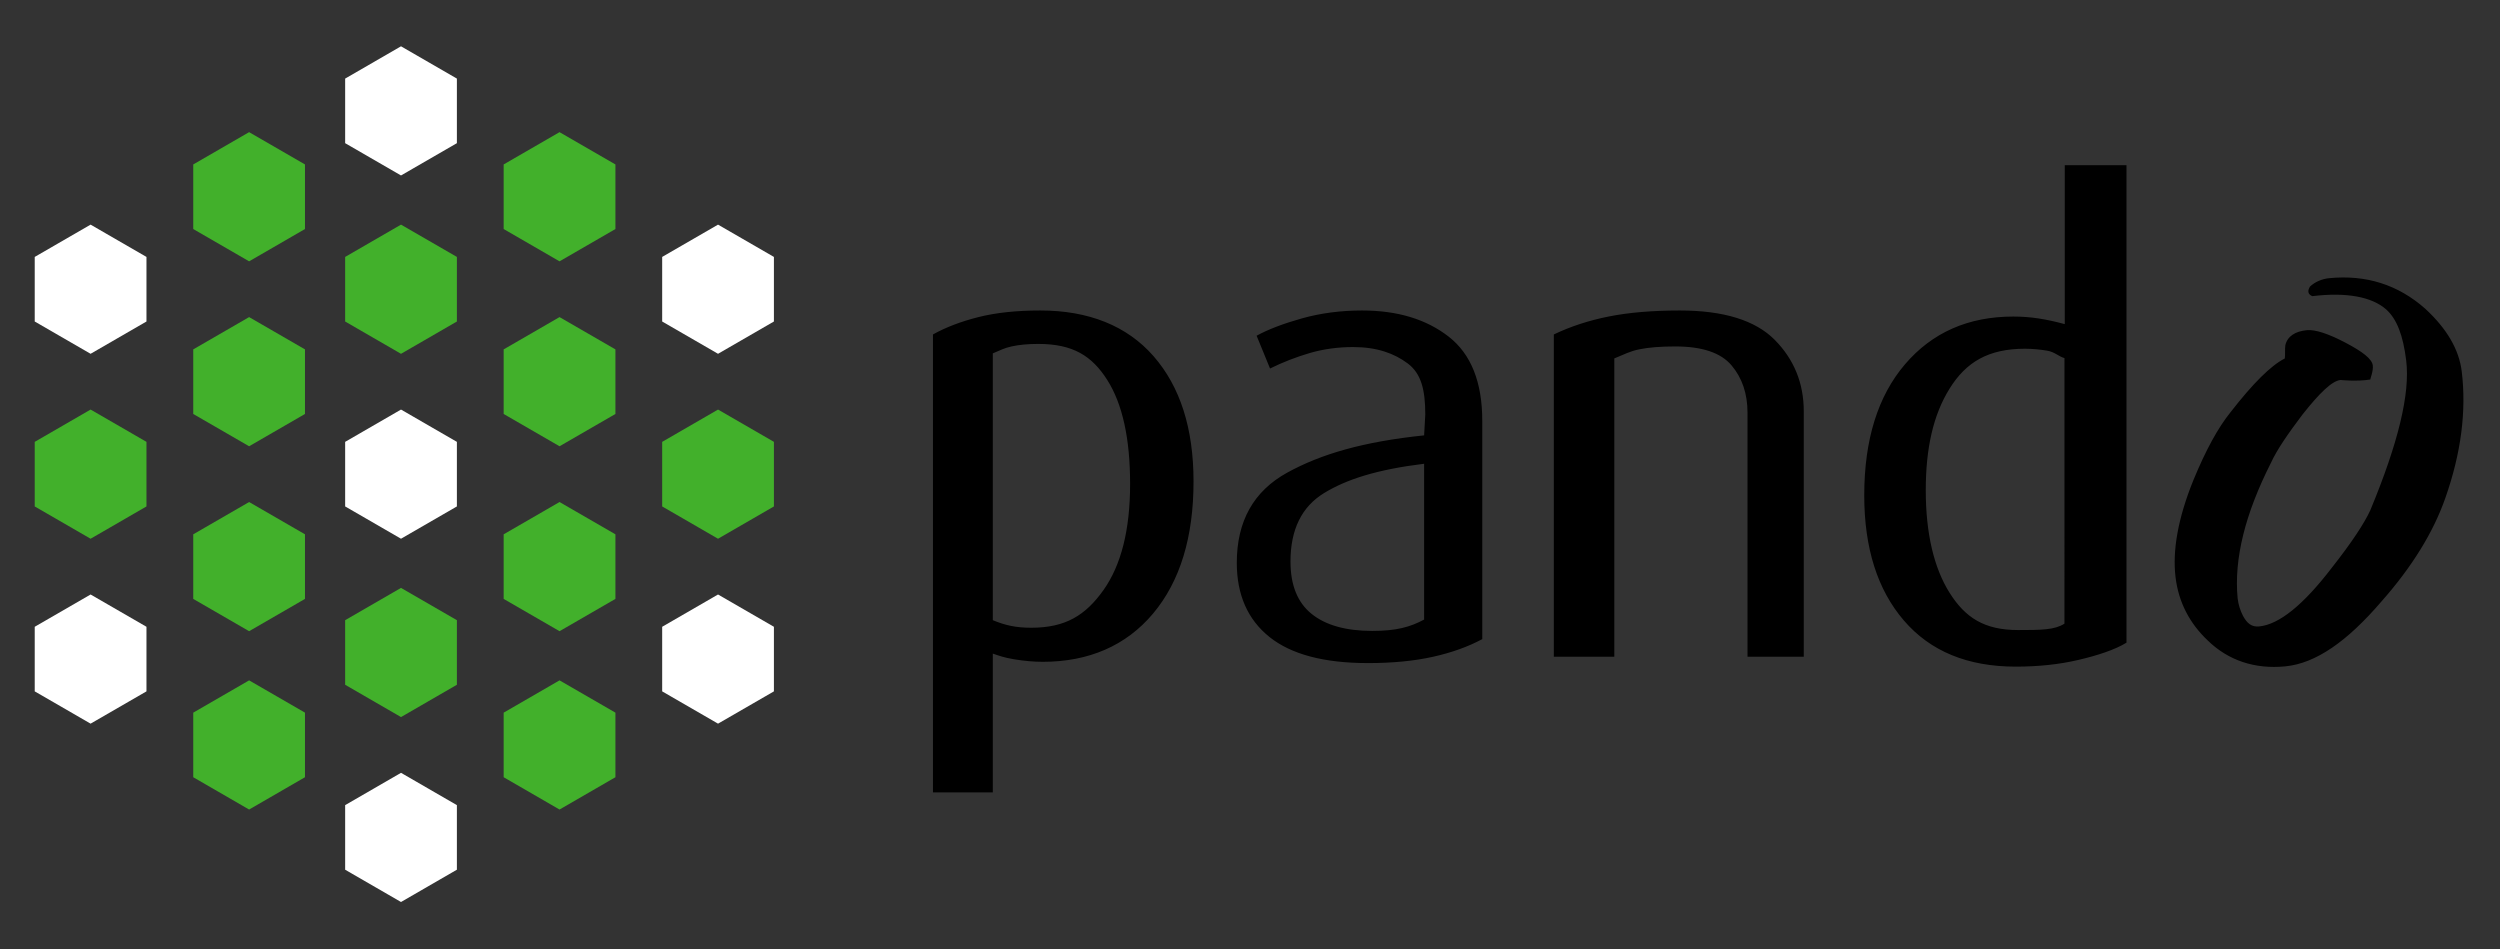 <svg width="216" height="82" viewBox="0 0 216 82" fill="none" xmlns="http://www.w3.org/2000/svg">
<rect x="0" y="0" width="216" height="82" fill="#333333" stroke="none"/>
<path fill-rule="evenodd" clip-rule="evenodd" d="M89.704 29.715C88.824 29.715 88.052 29.787 87.394 29.932C86.734 30.078 86.401 30.277 85.778 30.532V53.584C86.841 54.02 87.742 54.237 89.098 54.237C92.068 54.237 93.792 53.157 95.331 50.995C96.871 48.834 97.641 45.772 97.641 41.812C97.641 37.889 96.981 34.891 95.661 32.82C94.341 30.749 92.71 29.715 89.704 29.715V29.715ZM90.094 57.181C89.323 57.181 88.497 57.107 87.616 56.962C86.735 56.817 86.329 56.655 85.778 56.472V68.461H80.608V28.896C81.712 28.279 83.02 27.78 84.53 27.398C86.039 27.016 87.825 26.826 89.887 26.826C94.048 26.826 97.367 28.143 99.669 30.776C101.969 33.412 103.121 37.016 103.121 41.595C103.121 46.426 101.955 50.233 99.625 53.011C97.293 55.791 94.057 57.181 90.095 57.181H90.094ZM123.044 40.068C118.92 40.578 116.331 41.422 114.398 42.602C112.465 43.784 111.498 45.755 111.498 48.517C111.498 50.552 112.106 52.059 113.321 53.039C114.536 54.019 116.284 54.511 118.568 54.511C120.629 54.511 121.829 54.184 123.044 53.53V40.068ZM118.182 57.29C114.388 57.29 111.552 56.535 109.675 55.029C107.797 53.521 106.859 51.386 106.859 48.624C106.859 45.028 108.313 42.431 111.222 40.832C114.13 39.233 117.778 38.161 123.044 37.616L123.144 35.818C123.144 33.675 122.792 32.278 121.633 31.406C120.473 30.534 118.973 29.986 116.911 29.986C115.586 29.986 114.333 30.16 113.156 30.504C111.976 30.851 110.835 31.294 109.731 31.839L108.571 29.006C109.565 28.461 110.871 27.962 112.493 27.506C114.113 27.053 115.843 26.826 117.684 26.826C120.74 26.826 123.234 27.58 125.169 29.088C127.101 30.595 128.068 33.021 128.068 36.363V55.22C126.853 55.873 125.435 56.383 123.816 56.745C122.194 57.108 120.316 57.291 118.182 57.291V57.29ZM150.985 56.744V35.654C150.985 34.02 150.525 32.656 149.605 31.568C148.684 30.478 147.064 29.933 144.745 29.933C143.492 29.933 142.461 30.013 141.651 30.178C140.841 30.34 140.359 30.606 139.476 30.968V56.744H134.25V28.897C135.686 28.207 137.268 27.69 139 27.344C140.73 26.999 142.774 26.826 145.131 26.826C148.923 26.826 151.657 27.671 153.333 29.36C155.007 31.05 155.846 33.112 155.846 35.546V56.744H150.985ZM178.37 30.941C177.858 30.796 177.53 30.403 176.855 30.295C176.23 30.19 175.598 30.135 174.965 30.13C171.79 30.13 169.867 31.286 168.442 33.58C167.017 35.874 166.386 38.76 166.386 42.364C166.386 46.078 167.091 49.065 168.442 51.214C169.793 53.361 171.442 54.436 174.363 54.436C176.371 54.436 177.53 54.428 178.369 53.882L178.37 30.941ZM174.16 57.597C170 57.597 166.778 56.268 164.495 53.611C162.212 50.954 161.071 47.351 161.071 42.801C161.071 37.997 162.245 34.221 164.594 31.473C166.944 28.725 170.062 27.35 173.954 27.35C175.459 27.35 176.779 27.569 178.395 28.004V14.272H183.728V55.526C182.734 56.144 181.184 56.643 179.546 57.024C177.906 57.406 176.111 57.597 174.16 57.597V57.597ZM212.694 32.094C212.464 30.209 211.416 28.407 209.552 26.684C207.185 24.584 204.416 23.725 201.241 24.034C200.605 24.096 199.996 24.367 199.584 24.759C199.354 25.135 199.39 25.414 199.778 25.588C202.763 25.227 204.928 25.651 206.162 26.731C207.089 27.558 207.632 28.987 207.896 31.149C208.246 34.009 207.206 38.273 204.795 44.085C204.288 45.192 203.205 46.851 201.458 49.068C199.003 52.271 196.914 53.957 195.19 54.124C194.555 54.186 194.149 53.873 193.791 53.202C193.551 52.732 193.4 52.252 193.331 51.694C193.004 48.268 193.995 44.36 196.214 39.98C196.721 38.872 197.656 37.51 198.92 35.835C200.43 33.922 201.5 32.901 202.225 32.831C202.225 32.831 203.62 32.977 204.791 32.792C204.783 32.723 205.068 32.06 205.009 31.572C204.941 31.012 204.131 30.387 202.657 29.613C201.187 28.839 200.037 28.456 199.311 28.527C198.314 28.624 197.631 29.044 197.451 29.837C197.403 30.195 197.456 30.613 197.407 30.971C196.197 31.583 194.642 33.145 192.737 35.59C191.622 36.968 190.573 38.907 189.511 41.48C188.171 44.786 187.687 47.585 187.969 49.887C188.234 52.049 189.189 53.862 190.746 55.334C192.519 57.066 194.816 57.831 197.448 57.574C200.08 57.318 202.787 55.431 205.759 51.966C208.421 48.954 210.257 45.951 211.277 43.029C212.639 39.156 213.11 35.51 212.694 32.094" fill="black"/>
<path fill-rule="evenodd" clip-rule="evenodd" d="M21.523 22.579L16.696 19.788V14.208L21.523 11.418L26.35 14.208V19.788L21.523 22.579ZM21.523 38.557L16.696 35.767V30.187L21.523 27.397L26.35 30.187V35.767L21.523 38.557ZM21.523 54.535L16.696 51.745V46.165L21.523 43.375L26.35 46.165V51.745L21.523 54.535ZM21.523 69.944L16.696 67.152V61.574L21.523 58.783L26.35 61.573V67.152L21.523 69.944ZM48.343 22.579L43.516 19.788V14.208L48.343 11.418L53.172 14.208V19.788L48.343 22.579ZM48.343 38.557L43.516 35.767V30.187L48.343 27.397L53.172 30.187V35.767L48.343 38.557ZM48.343 54.535L43.516 51.745V46.165L48.343 43.375L53.172 46.165V51.745L48.343 54.535ZM48.343 69.944L43.516 67.152V61.574L48.343 58.783L53.172 61.573V67.152L48.343 69.944Z" fill="#42B02B"/>
<path fill-rule="evenodd" clip-rule="evenodd" d="M62.038 30.568L57.212 27.778V22.198L62.038 19.408L66.866 22.198V27.778L62.038 30.568Z" fill="white"/>
<path fill-rule="evenodd" clip-rule="evenodd" d="M62.038 46.547L57.212 43.757V38.177L62.038 35.386L66.866 38.176V43.756L62.038 46.547Z" fill="#42B02B"/>
<path fill-rule="evenodd" clip-rule="evenodd" d="M62.038 62.524L57.212 59.734V54.154L62.038 51.364L66.866 54.154V59.734L62.038 62.524ZM7.827 30.568L3 27.778V22.198L7.827 19.408L12.655 22.198V27.778L7.827 30.568Z" fill="white"/>
<path fill-rule="evenodd" clip-rule="evenodd" d="M7.827 46.547L3 43.757V38.177L7.827 35.386L12.655 38.176V43.756L7.827 46.547Z" fill="#42B02B"/>
<path fill-rule="evenodd" clip-rule="evenodd" d="M7.827 62.524L3 59.734V54.154L7.827 51.364L12.655 54.154V59.734L7.827 62.524ZM34.647 15.16L29.821 12.37V6.79L34.647 4L39.475 6.79V12.37L34.647 15.16Z" fill="white"/>
<path fill-rule="evenodd" clip-rule="evenodd" d="M34.647 30.569L29.821 27.778V22.198L34.647 19.408L39.475 22.198V27.778L34.647 30.569Z" fill="#42B02B"/>
<path fill-rule="evenodd" clip-rule="evenodd" d="M34.647 46.546L29.821 43.756V38.176L34.647 35.386L39.475 38.176V43.756L34.647 46.546Z" fill="white"/>
<path fill-rule="evenodd" clip-rule="evenodd" d="M34.647 61.955L29.821 59.164V53.584L34.647 50.794L39.475 53.584V59.164L34.647 61.955Z" fill="#42B02B"/>
<path fill-rule="evenodd" clip-rule="evenodd" d="M34.647 77.933L29.821 75.143V69.563L34.647 66.772L39.475 69.562V75.142L34.647 77.933Z" fill="white"/>
</svg>
